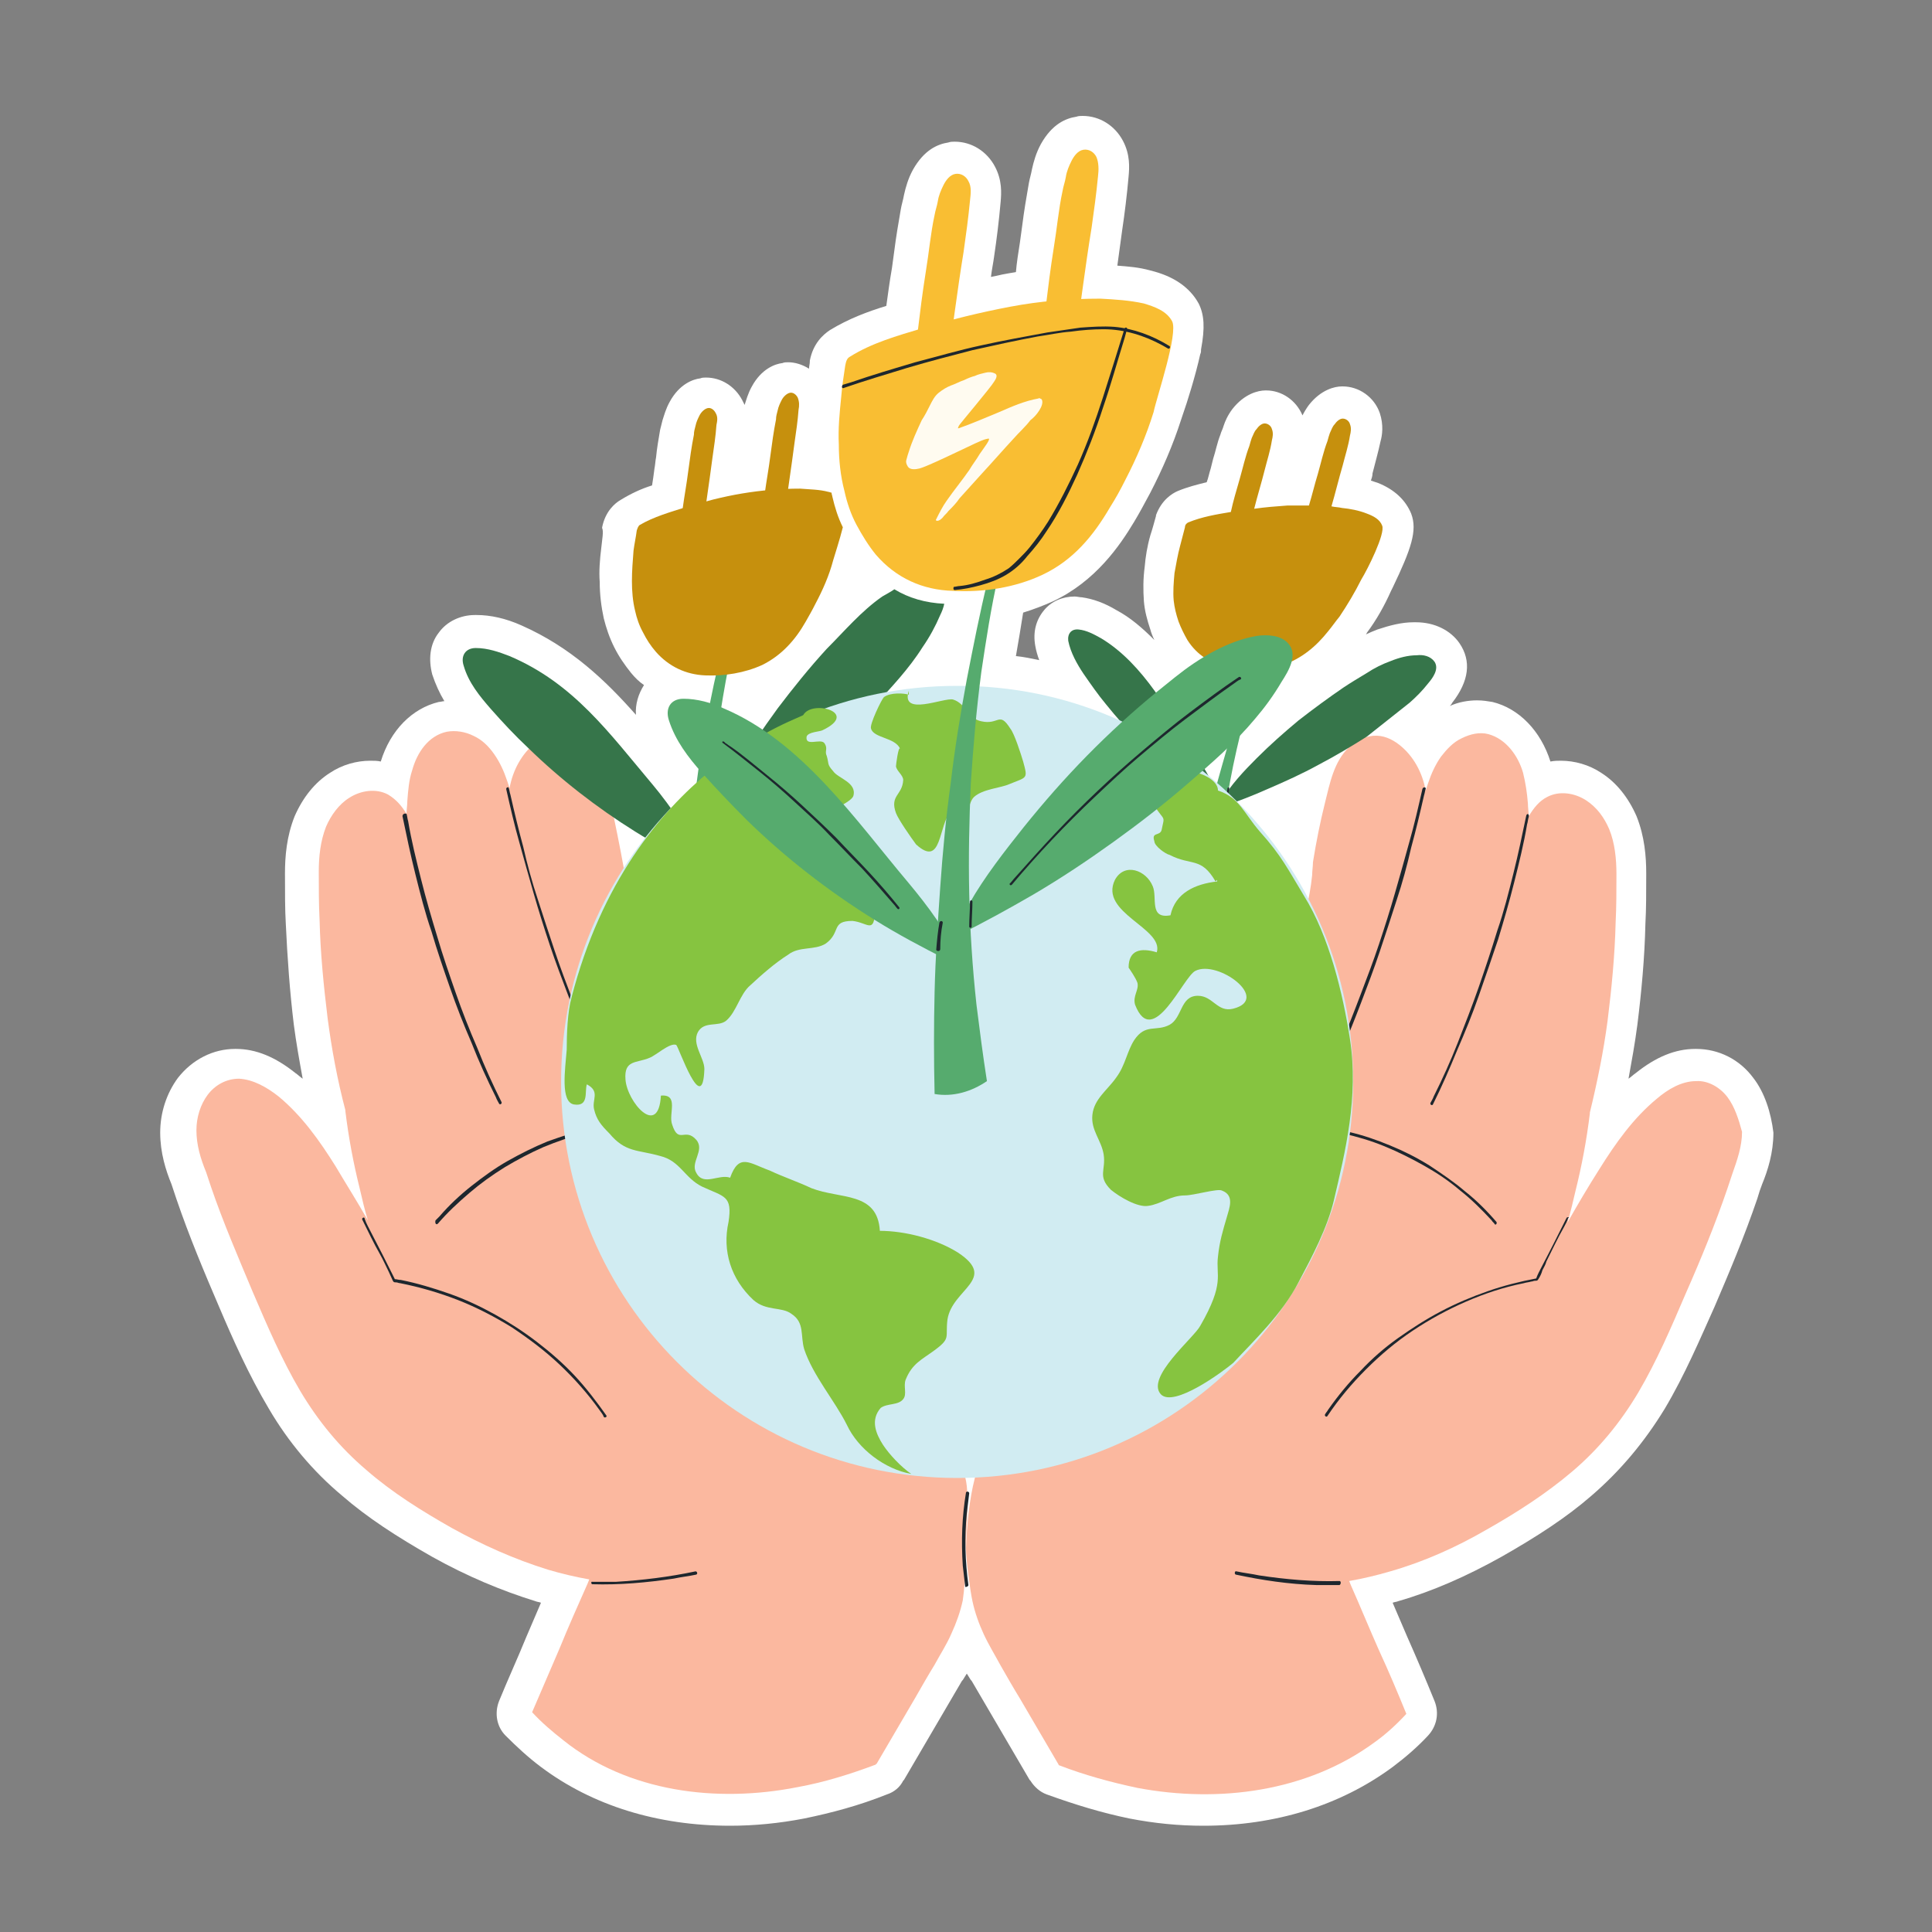 <?xml version="1.0" encoding="utf-8"?>
<!-- Generator: $$$/GeneralStr/196=Adobe Illustrator 27.6.0, SVG Export Plug-In . SVG Version: 6.00 Build 0)  -->
<svg version="1.1" id="圖層_1" xmlns="http://www.w3.org/2000/svg" xmlns:xlink="http://www.w3.org/1999/xlink" x="0px" y="0px"
	 viewBox="0 0 240 240" style="enable-background:new 0 0 240 240;" xml:space="preserve">
<rect x="0" y="0" width="240" height="240" fill="#808080" stroke="none"/>
<style type="text/css">
	.st0{fill:#FFFFFF;}
	.st1{fill:#FBB89F;}
	.st2{fill:#1E272E;}
	.st3{fill:#36754A;}
	.st4{fill:#56AB6E;}
	.st5{fill:#C6900D;}
	.st6{fill:#D1ECF2;}
	.st7{fill:#86C440;}
	.st8{fill:#F9BE33;}
	.st9{fill:#FFFBF0;}
</style>
<g>
	<path class="st0" d="M217.8,133.9c-1.7-2.3-4.3-3.6-7.1-3.6l-0.1,0c-2.5,0-4.9,1-7.4,3c-0.3,0.2-0.6,0.5-0.9,0.7
		c0.4-2.2,0.8-4.4,1.1-6.7c0.5-4,0.9-8.2,1-12.6c0.1-1.7,0.1-3.9,0.1-6.2c0-2.1-0.2-4.6-1.2-7.1c-1-2.3-2.5-4.2-4.4-5.4
		c-1.5-1-3.3-1.5-5-1.5c-0.4,0-0.8,0-1.3,0.1c-1.2-3.8-3.9-6.6-7.2-7.4c-0.6-0.1-1.2-0.2-1.9-0.2c-1.1,0-2.3,0.2-3.4,0.7
		c0.1-0.1,0.2-0.2,0.3-0.4c2.1-2.7,2.4-5.2,0.9-7.4c-1.1-1.6-3.1-2.6-5.4-2.6c-0.1,0-0.2,0-0.3,0c-1.5,0-3,0.4-4.5,0.9
		c-0.5,0.2-1,0.4-1.4,0.6c0-0.1,0.1-0.1,0.1-0.2c1.2-1.6,2.2-3.4,3-5.2l0.2-0.4c2.3-4.8,3.1-7.1,2.3-9.2c-0.7-1.7-2.1-3-4.1-3.8
		c-0.3-0.1-0.6-0.2-0.9-0.3c0.1-0.3,0.2-0.6,0.2-0.9c0.3-1.2,0.7-2.6,1-4c0.2-0.7,0.4-2-0.1-3.5c-0.7-2-2.6-3.3-4.6-3.3
		c0,0-0.1,0-0.1,0c-0.9,0-2.6,0.4-4.1,2.3c-0.3,0.4-0.6,0.9-0.8,1.3c-0.8-1.9-2.6-3.1-4.5-3.1c0,0-0.1,0-0.1,0
		c-0.9,0-2.6,0.4-4.1,2.3c-0.6,0.8-0.9,1.5-1.1,2.1c-0.1,0.4-0.3,0.7-0.4,1.1c-0.4,1-0.6,2.1-0.9,3c-0.1,0.4-0.2,0.8-0.3,1.2
		c-0.2,0.6-0.3,1.2-0.5,1.7c-1.2,0.3-2.4,0.6-3.6,1.1c-0.7,0.3-2,1.1-2.7,3c0,0,0,0.1,0,0.1c-0.2,0.7-0.4,1.5-0.7,2.4
		c-0.4,1.4-0.6,2.7-0.7,3.9c-0.2,1.5-0.2,2.9-0.1,4.3c0.1,1.2,0.4,2.3,0.8,3.5c0.1,0.4,0.3,0.9,0.5,1.3c-1.5-1.5-3-2.8-4.7-3.7
		c-1.5-0.9-2.9-1.4-4.3-1.6c-0.3,0-0.6-0.1-0.9-0.1c-1.5,0-2.9,0.6-3.8,1.7c-1,1.2-1.4,2.7-1.1,4.4c0.1,0.6,0.3,1.3,0.5,1.8
		c-1-0.2-1.9-0.4-2.9-0.5c0.3-1.7,0.6-3.5,0.9-5.4c1.3-0.4,2.6-0.9,3.7-1.4c5.3-2.5,8.3-6.9,10.1-9.9c0.6-1,1.2-2.1,2-3.6
		c1.5-2.9,2.8-5.9,3.8-9l0.2-0.6c0.6-1.7,1.6-4.9,2.2-7.6c0.1-0.2,0.1-0.4,0.1-0.6c0.5-2.7,0.4-4.3-0.3-5.7c-1.1-2-3.1-3.4-6-4.1
		c-1.4-0.4-2.8-0.5-4.1-0.6c0.2-1.4,0.4-2.9,0.6-4.4c0.3-2,0.6-4.4,0.8-6.7c0.1-1.1,0.2-2.7-0.7-4.4c-1-1.9-2.9-3.1-5-3.1
		c0,0,0,0,0,0c-0.3,0-0.5,0-0.8,0.1c-1.3,0.2-3,0.9-4.4,3.4c-0.6,1.1-0.9,2.2-1.1,3.1c-0.1,0.6-0.3,1.2-0.4,1.8
		c-0.3,1.7-0.6,3.5-0.8,5.1c-0.1,0.7-0.2,1.5-0.3,2.2c-0.2,1.3-0.4,2.5-0.5,3.7c-0.6,0.1-1.2,0.2-1.7,0.3c-0.4,0.1-0.9,0.2-1.4,0.3
		c0.1-0.9,0.3-1.8,0.4-2.6c0.3-2,0.6-4.4,0.8-6.7c0.1-1.1,0.2-2.7-0.7-4.4c-1-1.9-2.9-3.1-5-3.1c-0.3,0-0.5,0-0.8,0.1
		c-1.3,0.2-3,0.9-4.4,3.4c-0.6,1.1-0.9,2.2-1.1,3.1c-0.1,0.6-0.3,1.2-0.4,1.8c-0.3,1.7-0.6,3.5-0.8,5.1c-0.1,0.7-0.2,1.4-0.3,2.2
		c-0.3,1.7-0.5,3.3-0.7,4.7c-2.3,0.7-4.7,1.6-7,3c-0.9,0.6-2.1,1.7-2.5,3.8c0,0,0,0.1,0,0.1c0,0.3-0.1,0.6-0.1,0.9
		c-0.8-0.5-1.7-0.8-2.6-0.8c-0.2,0-0.5,0-0.7,0.1c-0.9,0.1-2.6,0.7-3.8,2.9c-0.5,0.9-0.7,1.7-0.9,2.3c0,0,0,0,0,0
		c-0.1-0.2-0.2-0.4-0.3-0.6c-0.9-1.7-2.6-2.8-4.5-2.8c-0.2,0-0.5,0-0.7,0.1c-0.9,0.1-2.6,0.7-3.8,2.9c-0.5,0.9-0.7,1.7-0.9,2.3
		c-0.1,0.4-0.2,0.8-0.3,1.2c-0.2,1.2-0.4,2.3-0.5,3.4c-0.1,0.5-0.1,0.9-0.2,1.4c-0.1,0.8-0.2,1.5-0.3,2.1c-1.3,0.4-2.6,1-3.9,1.8
		c-0.7,0.4-1.9,1.4-2.3,3.4c0,0,0,0.1,0,0.1C75,66,74.8,67,74.7,68c-0.2,1.6-0.3,3-0.2,4.3c0,1.6,0.2,3.1,0.5,4.5
		c0.3,1.2,0.7,2.4,1.3,3.6c0.6,1.2,1.3,2.2,2.1,3.2c0.5,0.6,1,1.1,1.6,1.5c-0.7,1.1-1.1,2.4-1,3.7c-3.8-4.3-8.1-8.4-14.2-11.1
		c-2-0.9-3.9-1.3-5.6-1.3l-0.2,0c-1.8,0-3.5,0.8-4.5,2.2c-1.1,1.4-1.3,3.3-0.8,5.2c0.4,1.2,0.9,2.3,1.5,3.3c-0.2,0-0.5,0.1-0.7,0.1
		c-3.3,0.8-6,3.5-7.2,7.4c-0.4-0.1-0.8-0.1-1.3-0.1c-1.7,0-3.5,0.5-5,1.5c-1.9,1.2-3.4,3.1-4.4,5.4c-1,2.5-1.2,5-1.2,7.1
		c0,2.3,0,4.5,0.1,6.2c0.2,4.3,0.5,8.5,1,12.6c0.3,2.3,0.7,4.5,1.1,6.7c-0.3-0.2-0.6-0.5-0.9-0.7c-2.5-2-4.9-3-7.4-3l-0.1,0
		c-2.7,0-5.3,1.3-7.1,3.6c-1.4,1.9-2.2,4.3-2.2,6.8c0,2.5,0.7,4.7,1.4,6.4c0.2,0.6,0.4,1.2,0.6,1.8c1.6,4.7,3.5,9.2,5.3,13.4
		c1.7,4,3.7,8.5,6.2,12.7c2.4,4.1,5.5,7.8,9.1,10.8c3.1,2.7,6.8,5.1,11.2,7.6c4.3,2.4,8.6,4.2,12.8,5.5c0.2,0.1,0.5,0.1,0.7,0.2
		c-0.6,1.4-1.2,2.8-1.8,4.2c-1.1,2.7-2.3,5.3-3.4,8c-0.6,1.5-0.3,3.2,0.8,4.3c1.4,1.4,2.8,2.7,4.4,3.9c6.4,4.8,14.5,7.3,23.5,7.3
		c3,0,6.1-0.3,9.2-0.9c3.4-0.7,6.8-1.6,10.3-3c0.9-0.3,1.6-0.9,2-1.7l0.1-0.1l4.8-8.2l2.4-4.1l0.1-0.1c0.2-0.3,0.3-0.5,0.5-0.8
		c0.2,0.3,0.3,0.5,0.5,0.8l0.1,0.1l2.4,4.1l4.8,8.2l0.1,0.1c0.5,0.8,1.2,1.4,2,1.7c3.6,1.3,6.9,2.3,10.3,3c3.1,0.6,6.1,0.9,9.2,0.9
		c8.9,0,17-2.5,23.5-7.3c1.6-1.2,3.1-2.5,4.4-3.9c1.1-1.2,1.4-2.8,0.8-4.3c-1.1-2.7-2.2-5.3-3.4-8c-0.6-1.4-1.2-2.8-1.8-4.2
		c0.2-0.1,0.5-0.1,0.7-0.2c4.2-1.2,8.5-3.1,12.8-5.5c4.4-2.5,8.1-4.9,11.2-7.6c3.6-3.1,6.6-6.7,9.1-10.8c2.5-4.2,4.4-8.7,6.2-12.7
		c1.8-4.2,3.7-8.7,5.3-13.4c0.2-0.7,0.4-1.3,0.6-1.8c0.7-1.7,1.4-3.9,1.4-6.4C220,138.2,219.2,135.7,217.8,133.9z"/>
	<g>
		<g>
			<g>
				<path class="st1" d="M119.9,194.4c-0.1-2.7,0.7-8.3,0-10.9c0,0-1.6-3.5-2.1-6.6c-0.6-3.1-1.5-6.1-2.8-9
					c-1.3-2.8-3.1-5.4-5.2-7.7c-2.1-2.3-4.5-4.3-7-6.1c-1.3-0.9-2.5-1.8-3.8-2.7c-0.6-0.4-1.3-0.9-1.9-1.3c-0.7-0.4-1.3-0.9-2-1.2
					c-0.3-0.1-0.5-0.2-0.8-0.2c-0.6-0.9-1.2-1.9-1.7-2.8c-1.8-3-3.7-5.9-5.4-9c-1.7-3-3.3-6-4.6-9.2c-1.2-2.8-2.1-5.7-2.8-8.7
					c-0.2-0.1-0.3-0.2-0.4-0.4c-1.4-3.4-1.8-7-1.9-10.6c0,0,0,0,0-0.1c-0.5-2.8-1.1-5.7-1.7-8.5c-0.6-2.4-1.1-5.1-3-6.9
					c-0.8-0.8-1.9-1.3-3-1.4c-1.2-0.1-2.3,0.4-3.2,1.1c-1.8,1.4-2.9,3.5-3.3,5.7c-0.1-0.3-0.2-0.6-0.3-0.9c-0.4-1.2-0.9-2.3-1.6-3.3
					c-0.7-1-1.5-1.8-2.6-2.3c-1-0.5-2.2-0.7-3.3-0.5c-2.3,0.5-3.7,2.6-4.3,4.8c-0.4,1.2-0.5,2.5-0.6,3.8c0,0.5-0.1,1.1-0.1,1.6
					c-0.6-1-1.3-1.8-2.3-2.4c-1.5-0.8-3.4-0.5-4.8,0.4c-1.3,0.8-2.3,2.2-2.9,3.6c-0.7,1.8-0.9,3.7-0.9,5.6c0,2,0,4,0.1,6
					c0.1,4.1,0.5,8.1,1,12.2c0.5,3.8,1.2,7.6,2.2,11.4c0,0,0,0.1,0,0.1c0.4,3.3,1,6.5,1.8,9.7c0.3,1.3,0.6,2.6,1,3.9
					c-1.3-2.3-2.7-4.5-4-6.7c-2-3.2-4.2-6.3-7.1-8.7c-1.4-1.1-3.1-2.1-4.9-2.2c-1.6,0-3,0.8-3.9,2c-0.9,1.2-1.4,2.8-1.4,4.4
					c0,1.8,0.5,3.5,1.2,5.2c0.2,0.6,0.4,1.2,0.6,1.8c1.5,4.4,3.4,8.8,5.2,13.1c1.8,4.2,3.6,8.4,5.9,12.3c2.2,3.7,4.9,7,8.2,9.8
					c3.2,2.8,6.9,5.1,10.6,7.2c3.8,2.1,7.8,3.9,12,5.2c1.7,0.5,3.4,0.9,5.1,1.2c-0.1,0.2-0.1,0.3-0.2,0.5c-1.2,2.7-2.4,5.4-3.5,8.1
					c-1.1,2.6-2.3,5.3-3.4,7.9c1.2,1.3,2.5,2.4,3.9,3.5C78,222.6,89,224,99.1,222c3.3-0.6,6.5-1.6,9.7-2.8c0,0,0-0.1,0.1-0.1
					c1.6-2.7,3.2-5.5,4.8-8.2c0.8-1.4,1.6-2.8,2.4-4.1c0.7-1.3,1.5-2.5,2.1-3.9c0.6-1.3,1.1-2.7,1.4-4.1
					C119.8,197.4,119.9,195.9,119.9,194.4z"/>
				<g>
					<path class="st2" d="M50,101.4c0.5,2.4,1,4.8,1.6,7.2c0.6,2.4,1.2,4.8,2,7.1c0.7,2.4,1.5,4.7,2.3,7c0.8,2.3,1.7,4.6,2.7,6.9
						c0.9,2.3,1.9,4.5,3,6.7c0.1,0.3,0.3,0.6,0.4,0.8c0.1,0.2,0.4,0,0.3-0.2c-1.1-2.2-2.1-4.4-3-6.7c-1-2.3-1.9-4.6-2.7-6.9
						c-0.8-2.3-1.6-4.6-2.3-7c-0.7-2.3-1.4-4.7-2-7.1c-0.6-2.4-1.2-4.8-1.6-7.2c-0.1-0.3-0.1-0.6-0.2-0.9
						C50.3,101,50,101.1,50,101.4L50,101.4z"/>
				</g>
				<g>
					<path class="st2" d="M62.9,98.1c0.5,2.2,1,4.4,1.6,6.5c0.6,2.2,1.2,4.3,1.8,6.4c0.6,2.1,1.3,4.3,2,6.4c0.7,2.1,1.5,4.2,2.3,6.3
						c0.8,2.1,1.6,4.2,2.5,6.2c0.1,0.3,0.2,0.5,0.3,0.8c0,0.1,0.1,0.2,0.2,0.1c0.1,0,0.2-0.1,0.1-0.2c-0.9-2.1-1.7-4.1-2.5-6.2
						c-0.8-2.1-1.6-4.2-2.3-6.3c-0.7-2.1-1.4-4.2-2.1-6.4c-0.7-2.1-1.3-4.3-1.8-6.5c-0.6-2.2-1.1-4.3-1.6-6.5
						c-0.1-0.3-0.1-0.5-0.2-0.8C63.2,97.7,62.8,97.8,62.9,98.1L62.9,98.1z"/>
				</g>
				<g>
					<path class="st2" d="M45,151.5c0.7,1.4,1.4,2.9,2.2,4.3c0.4,0.7,0.7,1.4,1.1,2.2c0.2,0.4,0.3,0.7,0.5,1.1
						c0.1,0.2,0.2,0.2,0.4,0.2c0.2,0,0.3,0.1,0.5,0.1c2.5,0.5,4.9,1.2,7.2,2.1c2.3,0.9,4.6,2.1,6.7,3.4c2.1,1.4,4.1,2.9,5.9,4.6
						c1.8,1.7,3.5,3.6,5,5.7c0.2,0.3,0.4,0.5,0.5,0.8c0.1,0.2,0.5,0,0.3-0.2c-1.2-1.7-2.5-3.4-3.9-4.9c-1.4-1.5-3-2.9-4.7-4.2
						c-1.7-1.3-3.4-2.4-5.2-3.4c-1.8-1-3.7-1.9-5.7-2.6c-2-0.7-4-1.3-6-1.7c-0.3,0-0.5-0.1-0.8-0.1c0,0,0.1,0.1,0.1,0.1
						c-1-2-2-4-3-5.9c-0.3-0.6-0.6-1.1-0.8-1.7C45.3,151.1,44.9,151.3,45,151.5L45,151.5z"/>
				</g>
				<g>
					<path class="st2" d="M54.4,152c1.2-1.4,2.5-2.6,3.9-3.8c1.4-1.2,2.8-2.2,4.4-3.2c1.5-0.9,3.2-1.8,4.8-2.5
						c1.7-0.7,3.4-1.3,5.1-1.7c1.8-0.4,3.5-0.7,5.3-0.9c0.2,0,0.4,0,0.7-0.1c0.2,0,0.2-0.4,0-0.4c-1.8,0.1-3.6,0.4-5.4,0.8
						c-1.8,0.4-3.5,1-5.2,1.6c-1.7,0.7-3.3,1.5-4.9,2.4c-1.6,0.9-3.1,2-4.5,3.1c-1.4,1.1-2.8,2.4-4,3.8c-0.2,0.2-0.3,0.3-0.5,0.5
						C54,152,54.2,152.2,54.4,152L54.4,152z"/>
				</g>
				<g>
					<path class="st2" d="M73.6,196.8c3.4,0.1,6.7-0.2,10.1-0.7c0.9-0.2,1.9-0.3,2.8-0.5c0.2-0.1,0.1-0.4-0.1-0.4
						c-3.3,0.7-6.6,1.1-9.9,1.3c-1,0-1.9,0-2.9,0C73.4,196.4,73.4,196.8,73.6,196.8L73.6,196.8z"/>
				</g>
			</g>
			<g>
				<path class="st1" d="M214.6,136.3c-0.9-1.2-2.4-2.1-3.9-2c-1.8,0-3.5,1-4.9,2.2c-2.9,2.4-5.1,5.5-7.1,8.7
					c-1.4,2.2-2.7,4.4-4,6.7c0.4-1.3,0.7-2.6,1-3.9c0.8-3.2,1.4-6.4,1.8-9.7c0,0,0-0.1,0-0.1c0.9-3.7,1.7-7.6,2.2-11.4
					c0.5-4,0.9-8.1,1-12.2c0.1-2,0.1-4,0.1-6c0-1.9-0.2-3.9-0.9-5.6c-0.6-1.4-1.5-2.7-2.9-3.6c-1.4-0.9-3.3-1.2-4.8-0.4
					c-1,0.5-1.7,1.4-2.3,2.4c0-0.5-0.1-1.1-0.1-1.6c-0.1-1.3-0.3-2.6-0.6-3.8c-0.6-2.1-2.1-4.2-4.3-4.8c-1.1-0.3-2.3,0-3.3,0.5
					c-1.1,0.5-1.9,1.4-2.6,2.3c-0.7,1-1.2,2.1-1.6,3.3c-0.1,0.3-0.2,0.6-0.3,0.9c-0.4-2.2-1.5-4.3-3.3-5.7c-0.9-0.7-2-1.2-3.2-1.1
					c-1.1,0.1-2.2,0.6-3,1.4c-1.9,1.8-2.4,4.5-3,6.9c-0.6,2.4-1.1,4.9-1.5,7.4c0,0.5-0.1,1.1-0.1,1.6c-0.3,3-1.1,5.9-2,8.7
					c-0.1,0.3-0.1,0.7-0.2,1c-0.7,3.2-1.8,6.4-3,9.4c-1.3,3.2-2.9,6.2-4.6,9.2c-1.7,3-3.6,6-5.4,9c-0.6,0.9-1.2,1.9-1.7,2.8
					c-0.3,0-0.5,0.1-0.8,0.2c-0.7,0.3-1.4,0.8-2,1.2c-0.6,0.4-1.3,0.9-1.9,1.3c-1.3,0.9-2.6,1.8-3.8,2.7c-2.5,1.8-4.9,3.8-7,6.1
					c-2.1,2.3-3.9,4.9-5.2,7.7c-1.3,2.8-2.2,5.9-2.8,9c-0.6,3.1-1.5,6.6-1.5,6.6c-0.7,2.7-1,5.9-1.1,8.7c0,1.5,0.5,5.2,0.8,6.6
					c0.3,1.4,0.8,2.8,1.4,4.1c0.6,1.3,1.4,2.6,2.1,3.9c0.8,1.4,1.6,2.8,2.4,4.1c1.6,2.7,3.2,5.5,4.8,8.2c0,0,0,0.1,0.1,0.1
					c3.1,1.2,6.4,2.1,9.7,2.8c10.1,1.9,21.1,0.5,29.5-5.7c1.4-1,2.7-2.2,3.9-3.5c-1.1-2.7-2.2-5.3-3.4-7.9c-1.2-2.7-2.3-5.4-3.5-8.1
					c-0.1-0.2-0.1-0.3-0.2-0.5c1.7-0.3,3.4-0.7,5.1-1.2c4.2-1.2,8.2-3,12-5.2c3.7-2.1,7.3-4.4,10.6-7.2c3.3-2.8,6-6.1,8.2-9.8
					c2.3-3.9,4.1-8.1,5.9-12.3c1.9-4.3,3.7-8.7,5.2-13.1c0.2-0.6,0.4-1.2,0.6-1.8c0.6-1.7,1.2-3.4,1.2-5.2
					C216,139.1,215.5,137.5,214.6,136.3z"/>
				<g>
					<path class="st2" d="M189.6,101.3c-0.5,2.4-1,4.8-1.6,7.2c-0.6,2.4-1.2,4.8-2,7.1c-0.7,2.3-1.5,4.7-2.3,7
						c-0.8,2.3-1.7,4.6-2.6,6.9c-0.9,2.3-1.9,4.5-3,6.7c-0.1,0.3-0.3,0.6-0.4,0.8c-0.1,0.2,0.2,0.4,0.3,0.2c1.1-2.2,2.1-4.5,3-6.7
						c1-2.3,1.9-4.5,2.7-6.8c0.8-2.3,1.6-4.6,2.4-7c0.7-2.3,1.4-4.7,2-7.1c0.6-2.4,1.2-4.8,1.6-7.2c0.1-0.3,0.1-0.6,0.2-0.9
						C190,101.1,189.7,101,189.6,101.3L189.6,101.3z"/>
				</g>
				<g>
					<path class="st2" d="M176.7,98c-0.5,2.2-1,4.4-1.6,6.5c-0.6,2.2-1.2,4.3-1.8,6.4c-0.6,2.1-1.3,4.3-2,6.4
						c-0.7,2.1-1.5,4.2-2.3,6.3c-0.8,2.1-1.6,4.2-2.5,6.2c-0.1,0.3-0.2,0.5-0.3,0.8c-0.1,0.2,0.3,0.3,0.4,0.1
						c0.9-2.1,1.7-4.1,2.5-6.2c0.8-2.1,1.6-4.2,2.3-6.3c0.7-2.1,1.4-4.2,2.1-6.4c0.7-2.1,1.3-4.3,1.8-6.5c0.6-2.2,1.1-4.3,1.6-6.5
						c0.1-0.3,0.1-0.5,0.2-0.8C177.2,97.8,176.8,97.7,176.7,98L176.7,98z"/>
				</g>
				<g>
					<path class="st2" d="M194.6,151.3c-1,2-2,4-3,5.9c-0.3,0.6-0.6,1.1-0.8,1.7c0,0,0.1-0.1,0.1-0.1c-2.1,0.4-4.1,0.9-6.1,1.6
						c-2,0.7-3.9,1.5-5.8,2.5c-1.9,1-3.6,2.1-5.3,3.3c-1.7,1.2-3.3,2.6-4.7,4.1c-1.5,1.5-2.8,3.1-4,4.8c-0.1,0.2-0.3,0.4-0.4,0.6
						c-0.1,0.2,0.2,0.4,0.3,0.2c1.4-2.1,3-4,4.8-5.8c1.8-1.8,3.7-3.4,5.8-4.8c2.1-1.4,4.3-2.6,6.6-3.6c2.3-1,4.7-1.8,7.2-2.3
						c0.3-0.1,0.6-0.1,0.9-0.2c0.2,0,0.3-0.1,0.5-0.1c0.2,0,0.3,0,0.4-0.2c0.2-0.3,0.4-0.7,0.5-1.1c0.2-0.4,0.4-0.7,0.5-1.1
						c0.7-1.4,1.4-2.9,2.2-4.3c0.2-0.4,0.4-0.7,0.5-1.1C195.1,151.3,194.7,151.1,194.6,151.3L194.6,151.3z"/>
				</g>
				<g>
					<path class="st2" d="M185.9,151.8c-1.2-1.4-2.5-2.7-3.9-3.8c-1.4-1.2-2.9-2.2-4.4-3.2c-1.6-1-3.2-1.8-4.9-2.5
						c-1.7-0.7-3.4-1.3-5.2-1.7c-1.8-0.4-3.6-0.7-5.4-0.9c-0.2,0-0.5,0-0.7-0.1c-0.2,0-0.2,0.4,0,0.4c1.8,0.1,3.6,0.4,5.4,0.8
						c1.8,0.4,3.5,0.9,5.2,1.6c1.7,0.7,3.3,1.5,4.9,2.4c1.6,0.9,3.1,1.9,4.5,3.1c1.4,1.1,2.7,2.4,3.9,3.7c0.1,0.2,0.3,0.3,0.4,0.5
						C185.8,152.2,186,152,185.9,151.8L185.9,151.8z"/>
				</g>
				<g>
					<path class="st2" d="M166.4,196.4c-3.3,0.1-6.7-0.2-10-0.7c-0.9-0.2-1.9-0.3-2.8-0.5c-0.2-0.1-0.3,0.3-0.1,0.4
						c3.3,0.7,6.6,1.2,10,1.3c1,0,1.9,0,2.9,0C166.6,196.8,166.6,196.4,166.4,196.4L166.4,196.4z"/>
				</g>
				<g>
					<path class="st2" d="M120.3,196.9c-0.4-2.9-0.5-5.9-0.2-8.9c0.1-0.8,0.2-1.7,0.3-2.5c0-0.2-0.3-0.3-0.4-0.1
						c-0.5,3-0.6,6-0.4,9.1c0.1,0.9,0.2,1.7,0.3,2.6C119.9,197.2,120.3,197.1,120.3,196.9L120.3,196.9z"/>
				</g>
			</g>
			<g>
				<path class="st3" d="M175.1,87.3c0.8-0.7,1.6-1.5,2.3-2.4c0.6-0.7,1.4-1.8,0.8-2.7c-0.5-0.7-1.4-0.9-2.2-0.8
					c-1.1,0-2.2,0.3-3.2,0.7c-1.1,0.4-2.1,0.9-3,1.5c-1,0.6-2,1.2-2.9,1.8c-1.9,1.3-3.8,2.7-5.6,4.1c-1.8,1.5-3.5,3-5.2,4.7
					c-1.6,1.6-3.2,3.3-4.4,5.3c-0.1,0.2-0.2,0.3-0.3,0.5c0.1,0.1,0.1,0.2,0.2,0.3c2-0.7,3.9-1.4,5.9-2.3c2.1-0.9,4.3-1.9,6.3-3
					c2.1-1.1,4.1-2.3,6-3.5"/>
				<g>
					<path class="st4" d="M151.3,99.9C151.3,99.9,151.3,99.9,151.3,99.9C151.3,99.9,151.3,99.9,151.3,99.9
						C151.3,99.9,151.3,99.9,151.3,99.9z"/>
					<path class="st3" d="M151.6,100c-0.6-2.3-1.8-4.3-3.1-6.3c-3.2-5-6.4-11.2-11.7-14.4c-0.9-0.5-1.8-1-2.8-1.1
						c-0.9-0.1-1.4,0.5-1.3,1.4c0.3,1.5,1.1,2.9,1.9,4.1c0.9,1.3,1.8,2.6,2.8,3.8c2.5,3.1,5.3,6,8.4,8.5c1.6,1.3,3.2,2.4,4.9,3.5
						c0.2,0.1,0.4,0.3,0.6,0.4c0,0,0,0,0.1,0c0,0,0,0,0,0c0,0,0.1,0,0.1,0.1c0,0,0,0,0.1,0C151.5,100.1,151.5,100.1,151.6,100
						C151.5,100,151.6,100,151.6,100z"/>
				</g>
				<path class="st4" d="M151.1,118.8c-0.1-1.9-0.1-3.8,0-5.6c0.1-2.7,0.2-5.4,0.5-8.1c0.3-2.7,0.7-5.4,1.2-8c0.5-2.7,1.1-5.3,1.8-8
					c0.6-2.3,1.3-4.6,2.1-6.8c-0.3,0-0.5,0.1-0.8,0.2c-0.9,2.3-1.7,4.6-2.4,7c-0.8,2.4-1.5,4.9-2.2,7.4c-0.7,2.5-1.2,4.9-1.8,7.4
					c-0.5,2.5-1,5-1.4,7.6c-0.4,2.5-0.7,4.9-1,7.4C148.5,119.6,149.8,119.4,151.1,118.8z"/>
				<path class="st5" d="M171.7,65.3c-0.3-0.8-1.1-1.2-1.9-1.5c-1-0.4-2.1-0.6-3.1-0.7c-0.4-0.1-0.9-0.1-1.3-0.2
					c0.5-1.7,0.9-3.4,1.4-5.1c0.3-1.2,0.7-2.4,0.9-3.7c0.1-0.4,0.2-0.9,0-1.4c-0.1-0.4-0.5-0.7-0.9-0.7c-0.4,0-0.8,0.4-1,0.7
					c-0.3,0.3-0.4,0.7-0.6,1.1c-0.1,0.3-0.2,0.6-0.3,1c-0.5,1.3-0.8,2.7-1.2,4.1c-0.4,1.3-0.7,2.6-1.1,3.9c-0.9,0-1.8,0-2.7,0
					c-1.4,0.1-2.7,0.2-4.1,0.4c0.4-1.6,0.9-3.2,1.3-4.8c0.3-1.2,0.7-2.4,0.9-3.7c0.1-0.4,0.2-0.9,0-1.4c-0.1-0.4-0.5-0.7-0.9-0.7
					c-0.4,0-0.8,0.4-1,0.7c-0.3,0.3-0.4,0.7-0.6,1.1c-0.1,0.3-0.2,0.6-0.3,1c-0.5,1.3-0.8,2.7-1.2,4.1c-0.4,1.4-0.8,2.7-1.1,4.1
					c-1.8,0.3-3.6,0.6-5.3,1.3c-0.2,0.1-0.4,0.3-0.4,0.6c-0.2,0.8-0.4,1.5-0.6,2.3c-0.3,1.1-0.5,2.3-0.7,3.4
					c-0.1,1.1-0.2,2.3-0.1,3.4c0.1,0.9,0.3,1.7,0.6,2.6c0.3,0.8,0.7,1.6,1.1,2.3c1.2,1.9,3,3,5.2,3.4c2.2,0.4,4.5,0.4,6.7-0.3
					c2.3-0.8,4.1-2.3,5.6-4.2c0.5-0.6,0.9-1.2,1.4-1.8c1-1.5,1.9-3,2.7-4.6C169.9,70.7,172.1,66.3,171.7,65.3z"/>
				<g>
					<path class="st2" d="M152.5,97.9c-0.1,0.6-0.2,1.2-0.3,1.8c0,0.1,0.2,0.1,0.2,0c0.1-0.6,0.2-1.2,0.3-1.8
						C152.7,97.8,152.5,97.8,152.5,97.9L152.5,97.9z"/>
				</g>
				<g>
					<path class="st2" d="M150.7,99.6c0.1-0.4,0.2-0.8,0.3-1.2c0-0.1-0.1-0.2-0.2-0.1c-0.2,0.4-0.3,0.8-0.4,1.3
						C150.5,99.7,150.6,99.7,150.7,99.6L150.7,99.6z"/>
				</g>
			</g>
			<g>
				<path class="st5" d="M88.9,51.3c-0.2-0.4-0.6-0.7-1-0.6c-0.4,0.1-0.8,0.5-1,0.9c-0.2,0.4-0.4,0.8-0.5,1.3
					c-0.1,0.4-0.2,0.7-0.2,1.1c-0.3,1.5-0.5,3-0.7,4.5c-0.2,1.6-0.5,3.2-0.7,4.7c0,0.1,0,0.1,0,0.2c-0.2,1.2-0.3,2.4-0.4,3.6
					c0,0,0.1,0,0.2-0.1c0,0,0-0.1,0-0.1c0.9,0,1.7,0,2.6-0.3c0-0.1,0-0.1,0-0.2c0.4-3.1,0.9-6.3,1.3-9.4c0.2-1.4,0.4-2.7,0.5-4.1
					C89.1,52.3,89.2,51.8,88.9,51.3z"/>
				<path class="st5" d="M99.1,49.4c-0.2-0.4-0.6-0.7-1-0.6c-0.4,0.1-0.8,0.5-1,0.9c-0.2,0.4-0.4,0.8-0.5,1.3
					c-0.1,0.4-0.2,0.7-0.2,1.1c-0.3,1.5-0.5,3-0.7,4.5c-0.2,1.6-0.5,3.2-0.7,4.7c0,0.1,0,0.1,0,0.2c-0.2,1.2-0.3,2.4-0.4,3.6
					c0,0,0.1,0,0.2-0.1c0,0,0-0.1,0-0.1c0.9,0,1.7,0,2.6-0.3c0-0.1,0-0.1,0-0.2c0.4-3.1,0.9-6.3,1.3-9.4c0.2-1.4,0.4-2.7,0.5-4.1
					C99.3,50.4,99.3,49.9,99.1,49.4z"/>
				<g>
					<path class="st4" d="M87.3,107.5C87.3,107.5,87.3,107.5,87.3,107.5C87.3,107.5,87.3,107.5,87.3,107.5
						C87.3,107.5,87.3,107.5,87.3,107.5z"/>
					<path class="st3" d="M87.7,107.6c-1.3-3-4.5-7.6-6.6-10.1c-5.4-6.4-9.8-12.6-17.8-16c-1.3-0.5-2.7-1-4.2-1
						c-1.3,0-1.9,1-1.5,2.2c0.6,2.1,2,3.8,3.4,5.4c1.5,1.7,3,3.3,4.6,4.8c4,3.9,8.5,7.4,13.3,10.4c2.4,1.5,4.9,2.8,7.4,4.1
						c0.3,0.1,0.6,0.3,0.9,0.4c0,0,0.1,0,0.1,0c0,0,0,0,0,0c0.1,0,0.1,0,0.2,0c0,0,0.1,0,0.1,0c0,0,0,0,0,0
						C87.6,107.7,87.7,107.7,87.7,107.6z"/>
				</g>
				<path class="st4" d="M88.3,99.3c0.2-3,0.4-5.9,0.9-8.9c0.4-2.6,0.8-5.1,1.3-7.6C90.3,82.9,90.2,83,90,83c0-0.1,0-0.1,0-0.2
					c-0.3,0.1-0.6,0.2-0.9,0.3c-0.6,2.6-1.1,5.2-1.6,7.9c-0.5,2.7-0.9,5.5-1.2,8.3c-0.3,2.7-0.6,5.5-0.8,8.3
					c-0.2,2.8-0.3,5.6-0.3,8.3c0,2.7,0,5.4,0.1,8.1c0.8,0.1,1.5,0.1,2.3-0.1c0.7-0.2,1.3-0.5,1.9-0.9c-0.3-2-0.6-4-0.8-6.1
					c-0.3-2.9-0.5-5.9-0.6-8.8C88.1,105.2,88.2,102.3,88.3,99.3z"/>
				<g>
					<path class="st5" d="M103.3,61.2c-0.1,0-0.3-0.1-0.4-0.1c-1.1-0.3-2.3-0.3-3.5-0.4c-2.4,0-4.8,0.2-7.2,0.6
						c-2.4,0.4-4.7,1-7,1.7c-1.9,0.6-4,1.2-5.7,2.2c-0.2,0.1-0.3,0.4-0.4,0.7c-0.1,0.8-0.3,1.7-0.4,2.5c-0.1,1.3-0.2,2.5-0.2,3.8
						c0,1.2,0.1,2.5,0.4,3.7c0.2,0.9,0.5,1.8,1,2.7c0.4,0.8,0.9,1.6,1.6,2.4c1.6,1.8,3.7,2.8,6.1,2.9c2.4,0.1,4.9-0.3,7.1-1.3
						c2.4-1.2,4.1-3.1,5.4-5.4c0.4-0.7,0.8-1.4,1.2-2.2c0.9-1.7,1.7-3.5,2.2-5.4c0.2-0.7,0.8-2.5,1.2-4.1c-0.6-1.2-1-2.5-1.3-3.8
						C103.4,61.6,103.3,61.4,103.3,61.2z"/>
				</g>
				<g>
					<path class="st2" d="M88.1,101.7c0,1.1,0,2.1,0,3.2c0,0.2,0.3,0.2,0.3,0c0-1.1,0-2.1,0-3.2C88.3,101.5,88.1,101.5,88.1,101.7
						L88.1,101.7z"/>
				</g>
				<g>
					<path class="st2" d="M86.1,107c0-0.7,0-1.4,0.1-2.2c0-0.2-0.2-0.2-0.3-0.1c-0.1,0.7-0.1,1.5-0.1,2.2
						C85.9,107.2,86.1,107.2,86.1,107L86.1,107z"/>
				</g>
				<g>
					<path class="st3" d="M109.6,74.1c-1.3,0.9-2.5,2-3.6,3.1c-1.1,1.1-2.2,2.3-3.3,3.4c-2.2,2.4-4.2,4.9-6.1,7.4
						c-1.9,2.6-3.7,5.3-5.4,8c-1.6,2.7-3.2,5.5-4.2,8.6c-0.1,0.2-0.2,0.5-0.2,0.7c0.1,0.1,0.2,0.2,0.3,0.4c2.4-1.6,4.8-3.3,7.1-5
						c2.6-2,5.1-4,7.5-6.2c2.4-2.2,4.7-4.4,6.9-6.8c2.1-2.3,4.3-4.6,6-7.3c0.9-1.3,1.6-2.6,2.2-4c0.2-0.4,0.4-0.9,0.5-1.4
						c-2.3-0.1-4.4-0.7-6.2-1.8C110.7,73.5,110.1,73.8,109.6,74.1z"/>
				</g>
			</g>
			<g>
				<g>
					<g>
						<path class="st6" d="M168.1,134.4c0,27.2-22,49.2-49.2,49.2c-27.2,0-49.2-22-49.2-49.2c0-27.2,22-49.2,49.2-49.2
							C146,85.1,168.1,107.2,168.1,134.4z"/>
					</g>
					<g>
						<path class="st7" d="M112.9,85.8c-1.1,3.3,4.4,0.8,5.5,1.1c1.6,0.5,1.9,2.4,3.5,2.7c2.2,0.5,2.2-1.3,3.6,0.9
							c0.5,0.6,1.3,3.1,1.6,4.1c0.6,2.2,0.5,1.9-1.7,2.8c-1.1,0.5-3.3,0.6-4.4,1.6c-0.9,0.8-0.5,3.5-2.8,1.7
							c-1.7,1.7-1.1,7.2-4.4,4.2c-0.6-0.8-2.2-3.1-2.5-3.9c-0.8-2.2,0.8-2.2,0.9-4.1c0-0.6-0.8-1.1-0.9-1.7c0-0.2,0.3-2.5,0.5-2.2
							c-0.6-1.4-3.3-1.3-3.6-2.5c-0.2-0.5,1.3-3.6,1.6-3.9c0.8-0.6,2.5-0.5,3.1-0.3"/>
					</g>
					<g>
						<path class="st7" d="M71,123.9c-0.5,1.8-0.6,4.5-0.6,6.5c-0.2,2.5-0.8,6.5,0.9,6.8c1.9,0.3,1.3-1.6,1.6-2.5
							c1.7,0.9,0.6,1.9,0.9,3.1c0.3,1.3,0.9,2,1.9,3c2,2.4,3.5,2,6.3,2.8c2.5,0.6,3,2.7,5.2,3.8c2.8,1.3,3.8,1.1,3.3,4.4
							c-0.8,3.6,0.3,7.1,3.1,9.7c1.6,1.4,3.5,0.8,4.7,1.7c1.7,1.1,1.1,2.7,1.6,4.4c1.1,3.3,3.8,6.4,5.3,9.4c1.4,3,4.7,5.5,8,6.1l0,0
							c-1.3-0.9-2.7-2.4-3.5-3.6c-0.9-1.4-1.6-3.1-0.3-4.6c0.8-0.6,2.2-0.3,2.8-1.1c0.5-0.6,0-1.6,0.3-2.4c0.8-2,2-2.5,3.5-3.6
							c2.2-1.6,1.4-1.6,1.7-3.9c0.6-3.8,6.3-5,1.3-8.3c-2.7-1.7-6.6-2.7-9.7-2.7c-0.3-4.9-4.9-3.9-8.5-5.3c-1.7-0.8-3.5-1.4-5.2-2.2
							c-2.5-0.9-3.8-2.2-4.9,0.9c-1.4-0.5-3.3,1.1-4.2-0.6c-0.8-1.3,1.1-2.8,0-4.1c-1.4-1.6-2.2,0.6-3-1.9c-0.5-1.3,0.9-3.8-1.4-3.6
							c-0.3,5.3-4.2,0.8-4.4-2c-0.2-2.5,1.4-2,3-2.7c0.8-0.3,2.5-1.9,3.3-1.6c0.3,0.2,3.3,9.1,3.5,3c0-1.4-1.6-3.1-0.8-4.6
							c0.8-1.4,2.5-0.6,3.5-1.4c1.3-1.1,1.7-3.3,3-4.4c1.4-1.3,3.1-2.8,4.7-3.8c1.4-1.1,3.3-0.5,4.7-1.4c1.9-1.4,0.6-2.8,3.3-2.8
							c1.9,0.2,2.7,1.7,2.8-1.3c0-1.1-0.6-2.7-1.3-3.5c-1.3-1.4-2.4-2.8-3.5-4.2c-1.7-2-2.2-0.2-3.5-1.3c-0.5-0.3-2.5-3.9-0.8-3.8
							c0.9,0.2,1.1,1.9,2,1.9c0.8,0,0.8-1.1,1.1-1.3c0.8-0.3,3-1.3,3.3-2c0.5-1.7-1.9-2.2-2.5-3.1c-0.8-0.9-0.5-0.9-0.8-1.9
							c-0.3-0.6,0.2-0.9-0.3-1.6c-0.5-0.6-2.4,0.5-2.2-0.8c0.2-0.6,1.7-0.6,2-0.8c4.6-2.2-1.3-3.8-2.4-1.9
							C100,89.1,78.4,95.3,71,123.9z"/>
					</g>
					<g>
						<path class="st7" d="M151.3,98.2c0-3.1-11.4-4.4-7.9,1.9c1.3,2,1.3,1.1,0.9,3c-0.2,0.8-1.3,0.2-0.9,1.4c0,0.6,1.4,1.6,1.9,1.7
							c2.7,1.4,3.9,0.2,5.7,3.3l0,0l0.2-0.2v0.2c-2.7,0.3-5.2,1.4-5.8,4.2c-2.7,0.5-1.6-2.2-2.2-3.6c-0.8-2-3.5-3-4.7-0.8
							c-2,4.1,6.1,6,5.2,9c-2-0.6-3.5-0.3-3.5,1.9c0.2,0.3,0.9,1.3,1.1,1.9c0.2,0.9-0.6,1.6-0.3,2.7c2.2,5.7,6-3.5,7.5-4.2
							c2.8-1.4,9.4,3.5,4.7,4.7c-2,0.5-2.5-1.6-4.4-1.6c-2.2,0-1.9,2.7-3.5,3.6c-1.7,0.9-3-0.2-4.4,1.9c-0.9,1.4-1.1,3.1-2.2,4.6
							c-1.1,1.6-2.8,2.7-3,4.7c-0.2,1.9,1.1,3.1,1.4,4.9c0.3,2-0.8,2.7,0.9,4.4c1.1,0.9,3.3,2.2,4.6,2c1.6-0.2,2.8-1.3,4.6-1.3
							c1.1,0,4.1-0.9,4.6-0.6c1.6,0.6,0.9,2.2,0.6,3.3c-0.5,1.7-0.9,3-1.1,4.9c-0.3,2.4,0.9,3.2-2.2,8.6c-0.8,1.5-6.8,6.4-4.9,8.5
							c1.6,1.7,7.7-2.8,9-3.9c2.5-2.7,6.1-6.1,8.1-10c1.7-3.2,3.6-6.8,4.4-10.2c1.4-6,3.1-12.8,2-20c-0.9-5.8-2.6-12.8-5.7-17.8
							c-2-3.3-2.8-5-5.5-8C154.5,101,154,99.1,151.3,98.2"/>
					</g>
				</g>
			</g>
			<g>
				<path class="st8" d="M120.3,22.5c-0.3-0.6-0.9-1-1.6-0.9c-0.7,0.1-1.2,0.8-1.5,1.4c-0.3,0.6-0.6,1.3-0.7,2
					c-0.1,0.6-0.3,1.1-0.4,1.7c-0.5,2.3-0.7,4.7-1.1,7.1c-0.4,2.5-0.7,4.9-1,7.4c0,0.1,0,0.2,0,0.3c-0.2,1.9-0.4,3.7-0.6,5.6
					c0.1,0.1,0.2,0,0.2-0.1c0-0.1,0-0.1,0-0.2c1.3,0,2.7,0,4-0.5c0-0.1,0-0.2,0-0.3c0.7-4.9,1.3-9.8,2.1-14.7
					c0.3-2.1,0.6-4.3,0.8-6.4C120.6,24,120.7,23.2,120.3,22.5z"/>
				<path class="st8" d="M136.2,19.5c-0.3-0.6-0.9-1-1.6-0.9c-0.7,0.1-1.2,0.8-1.5,1.4c-0.3,0.6-0.6,1.3-0.7,2
					c-0.1,0.6-0.3,1.1-0.4,1.7c-0.5,2.3-0.7,4.7-1.1,7.1c-0.4,2.5-0.7,4.9-1,7.4c0,0.1,0,0.2,0,0.3c-0.2,1.9-0.4,3.7-0.6,5.6
					c0.1,0.1,0.2,0,0.2-0.1c0-0.1,0-0.1,0-0.2c1.3,0,2.7,0,4-0.5c0-0.1,0-0.2,0-0.3c0.7-4.9,1.3-9.8,2.1-14.7
					c0.3-2.1,0.6-4.3,0.8-6.4C136.5,21.1,136.5,20.2,136.2,19.5z"/>
				<path class="st4" d="M160,79.9c-0.9-1-2.6-1.1-3.9-0.9c-1.8,0.3-3.6,1-5.3,1.9c-1.7,0.9-3.3,2-4.8,3.2c-1.5,1.2-3,2.4-4.5,3.7
					c-3,2.6-5.8,5.3-8.5,8.2c-2.7,2.9-5.2,5.9-7.6,9c-2.4,3.1-4.7,6.3-6.3,9.8c-0.1,0.3-0.3,0.6-0.4,0.9c0.1,0.2,0.2,0.3,0.3,0.5
					c3.2-1.6,6.3-3.3,9.4-5.1c3.4-2,6.7-4.2,9.9-6.5c3.2-2.3,6.3-4.7,9.3-7.3c2.9-2.5,5.8-5,8.3-8c1.2-1.4,2.3-2.9,3.3-4.6
					C160.1,83.3,161.3,81.3,160,79.9z"/>
				<g>
					<path class="st4" d="M118.9,119.3C118.9,119.3,118.9,119.3,118.9,119.3C118.9,119.3,118.9,119.3,118.9,119.3
						C118.9,119.3,118.9,119.3,118.9,119.3z"/>
					<path class="st4" d="M119.3,119.4c-1.6-3.6-4-6.8-6.5-9.8c-6.5-7.7-13.2-17.5-22.9-21.6c-1.5-0.7-3.3-1.2-5-1.2
						c-1.6,0-2.3,1.2-1.8,2.7c0.8,2.5,2.4,4.6,4.1,6.5c1.8,2,3.6,3.9,5.5,5.8c4.8,4.7,10.2,8.9,16,12.5c2.9,1.8,5.9,3.4,8.9,4.9
						c0.4,0.2,0.7,0.3,1.1,0.5c0,0,0.1,0,0.1,0c0,0,0,0,0.1,0c0.1,0,0.2,0,0.2,0.1c0,0,0.1,0,0.1,0c0,0,0,0,0,0
						C119.3,119.5,119.3,119.5,119.3,119.4z"/>
				</g>
				<path class="st4" d="M122.6,134.3c-0.5-3.2-0.9-6.3-1.3-9.5c-0.5-4.6-0.8-9.2-0.9-13.8c-0.1-4.6,0-9.1,0.2-13.7
					c0.3-4.6,0.7-9.2,1.3-13.8c0.6-4,1.2-8,2.1-11.9c-0.4,0.1-0.9,0.3-1.3,0.5c-1,4.1-1.8,8.2-2.6,12.3c-0.8,4.3-1.5,8.6-2,12.9
					c-0.6,4.3-1,8.6-1.3,12.9c-0.3,4.3-0.6,8.7-0.7,13c-0.1,4.2-0.1,8.4,0,12.7C118.4,136.3,120.7,135.6,122.6,134.3z"/>
				<path class="st8" d="M145.6,39.9c-0.7-1.3-2.2-1.8-3.5-2.2c-1.8-0.4-3.6-0.5-5.4-0.6c-3.8,0-7.5,0.3-11.2,1
					c-3.7,0.7-7.4,1.6-11,2.7c-3,0.9-6.2,1.8-8.9,3.5c-0.4,0.2-0.5,0.6-0.6,1.1c-0.2,1.3-0.4,2.6-0.5,3.9c-0.2,2-0.4,3.9-0.3,5.9
					c0,1.9,0.2,3.9,0.7,5.8c0.3,1.4,0.8,2.9,1.5,4.2c0.7,1.3,1.5,2.6,2.4,3.7c2.5,2.9,5.8,4.4,9.6,4.5c3.8,0.2,7.7-0.4,11.1-2
					c3.8-1.8,6.3-4.8,8.4-8.4c0.7-1.1,1.3-2.2,1.9-3.4c1.4-2.7,2.6-5.5,3.5-8.4C143.7,49.3,146.4,41.4,145.6,39.9z"/>
				<g>
					<path class="st2" d="M118.6,73.3c1.1-0.1,2.1-0.3,3.2-0.6c1.1-0.3,2.2-0.7,3.2-1.3c1-0.6,1.9-1.4,2.6-2.3c0.9-1,1.7-2,2.4-3.1
						c1.5-2.2,2.7-4.6,3.8-7c1.2-2.7,2.3-5.5,3.2-8.3c1-2.9,1.8-5.8,2.7-8.7c0.1-0.4,0.2-0.7,0.3-1.1c0.1-0.2-0.2-0.3-0.3-0.1
						c-0.9,2.9-1.8,5.8-2.7,8.6c-0.9,2.8-1.9,5.6-3.1,8.3c-1.1,2.4-2.3,4.8-3.7,7.1c-0.7,1.1-1.5,2.2-2.3,3.2
						c-0.4,0.5-0.9,1-1.3,1.4c-0.4,0.4-0.8,0.8-1.3,1.2c-0.9,0.6-1.9,1.1-2.9,1.4c-1.1,0.4-2.1,0.7-3.2,0.8c-0.2,0-0.5,0.1-0.7,0.1
						C118.4,73,118.4,73.3,118.6,73.3L118.6,73.3z"/>
				</g>
				<g>
					<path class="st2" d="M104.8,48.2c2.6-0.9,5.3-1.7,7.9-2.5c2.7-0.8,5.4-1.5,8.1-2.2c2.7-0.6,5.4-1.2,8.1-1.7
						c1.4-0.2,2.7-0.5,4.1-0.6c1.4-0.2,2.8-0.3,4.1-0.3c2.6,0,5.1,0.8,7.3,2c0.2,0.1,0.5,0.3,0.7,0.4c0.2,0.1,0.3-0.2,0.2-0.3
						c-2.1-1.3-4.5-2.2-6.9-2.4c-1.4-0.1-2.8,0-4.2,0.1c-1.4,0.2-2.8,0.4-4.1,0.6c-2.7,0.5-5.5,1-8.2,1.6c-2.8,0.6-5.5,1.4-8.2,2.1
						c-2.7,0.8-5.4,1.6-8,2.5c-0.3,0.1-0.7,0.2-1,0.3C104.5,48,104.6,48.3,104.8,48.2L104.8,48.2z"/>
				</g>
				<path class="st9" d="M129.4,49.6C129.3,49.6,129.3,49.6,129.4,49.6c-0.2-0.1-0.3-0.2-0.4-0.1c-1.7,0.3-3.3,1-4.9,1.7
					c-1.7,0.7-3.3,1.4-5,2c0,0-0.1,0-0.1,0c0,0,0,0,0,0c0,0,0,0,0,0c0-0.1,0.1-0.2,0.1-0.3c0.1-0.2,4-4.8,4.4-5.5
					c0.2-0.3,0.5-0.8,0.1-1c-0.4-0.2-0.8-0.2-1.2-0.1c-0.4,0.1-0.9,0.2-1.3,0.4c-0.4,0.1-0.9,0.3-1.3,0.5c-0.6,0.2-1.1,0.5-1.7,0.7
					c-0.5,0.2-1,0.5-1.5,0.9c-0.5,0.4-0.8,1-1.1,1.6c-0.3,0.6-0.6,1.2-1,1.8c-0.6,1.3-1.2,2.6-1.6,3.9c-0.1,0.3-0.2,0.6-0.3,1
					c-0.1,0.3,0,0.6,0.2,0.9c0.3,0.4,1,0.3,1.4,0.2c0.9-0.2,5.4-2.4,6.9-3.1c0.5-0.2,1-0.5,1.6-0.6c0.6-0.2-0.6,1.3-1,1.9
					c-0.4,0.7-0.9,1.3-1.3,2c-0.9,1.3-1.9,2.5-2.8,3.8c-0.5,0.7-0.9,1.5-1.3,2.3c-0.1,0.1,0,0.2,0.1,0.2c0.3,0,0.5-0.2,0.7-0.4
					c0.2-0.3,0.5-0.5,0.7-0.8c0.5-0.5,1-1,1.4-1.6c0.9-1,1.9-2.1,2.8-3.1c1.3-1.4,2.6-2.9,3.9-4.3c0.7-0.8,1.5-1.5,2.1-2.3
					C128.7,51.7,129.8,50.3,129.4,49.6z"/>
				<g>
					<path class="st2" d="M120.5,112c0,1-0.1,2.1-0.1,3.1c0,0.2,0.3,0.2,0.3,0c0-1,0.1-2.1,0.1-3.1
						C120.8,111.8,120.5,111.8,120.5,112L120.5,112z"/>
				</g>
				<g>
					<path class="st2" d="M116.8,117.9c0-1.1,0.1-2.2,0.3-3.2c0.1-0.3-0.3-0.4-0.4-0.1c-0.2,1.1-0.3,2.2-0.4,3.4
						C116.4,118.2,116.8,118.2,116.8,117.9L116.8,117.9z"/>
				</g>
				<g>
					<path class="st2" d="M125.7,109.9c1.6-1.9,3.3-3.8,5-5.6s3.5-3.6,5.3-5.3c1.8-1.7,3.6-3.4,5.5-5c1.9-1.6,3.8-3.2,5.8-4.7
						c2-1.5,4-3,6-4.4c0.3-0.2,0.5-0.4,0.8-0.5c0.2-0.1,0-0.4-0.2-0.3c-2.1,1.4-4.1,2.9-6.1,4.4c-2,1.5-3.9,3.1-5.8,4.7
						c-1.9,1.6-3.8,3.3-5.6,5c-1.8,1.7-3.6,3.5-5.3,5.3c-1.7,1.8-3.4,3.7-5,5.5c-0.2,0.2-0.4,0.5-0.6,0.7
						C125.3,109.8,125.5,110.1,125.7,109.9L125.7,109.9z"/>
				</g>
				<g>
					<path class="st2" d="M89.8,92.3c1.6,1.2,3.1,2.4,4.6,3.6c1.5,1.2,3,2.5,4.4,3.8c1.4,1.3,2.9,2.6,4.2,4c1.4,1.4,2.7,2.8,4.1,4.2
						c1.3,1.4,2.6,2.9,3.9,4.4c0.2,0.2,0.3,0.4,0.5,0.6c0.1,0.1,0.2,0,0.2,0c0.1-0.1,0-0.2,0-0.2c-1.2-1.5-2.5-3-3.8-4.4
						c-1.3-1.4-2.7-2.8-4-4.2c-1.4-1.4-2.8-2.7-4.2-4c-1.4-1.3-2.9-2.6-4.4-3.8c-1.5-1.2-3-2.5-4.6-3.6c-0.2-0.1-0.4-0.3-0.6-0.4
						C89.8,91.9,89.6,92.2,89.8,92.3L89.8,92.3z"/>
				</g>
			</g>
		</g>
	</g>
</g>
</svg>
